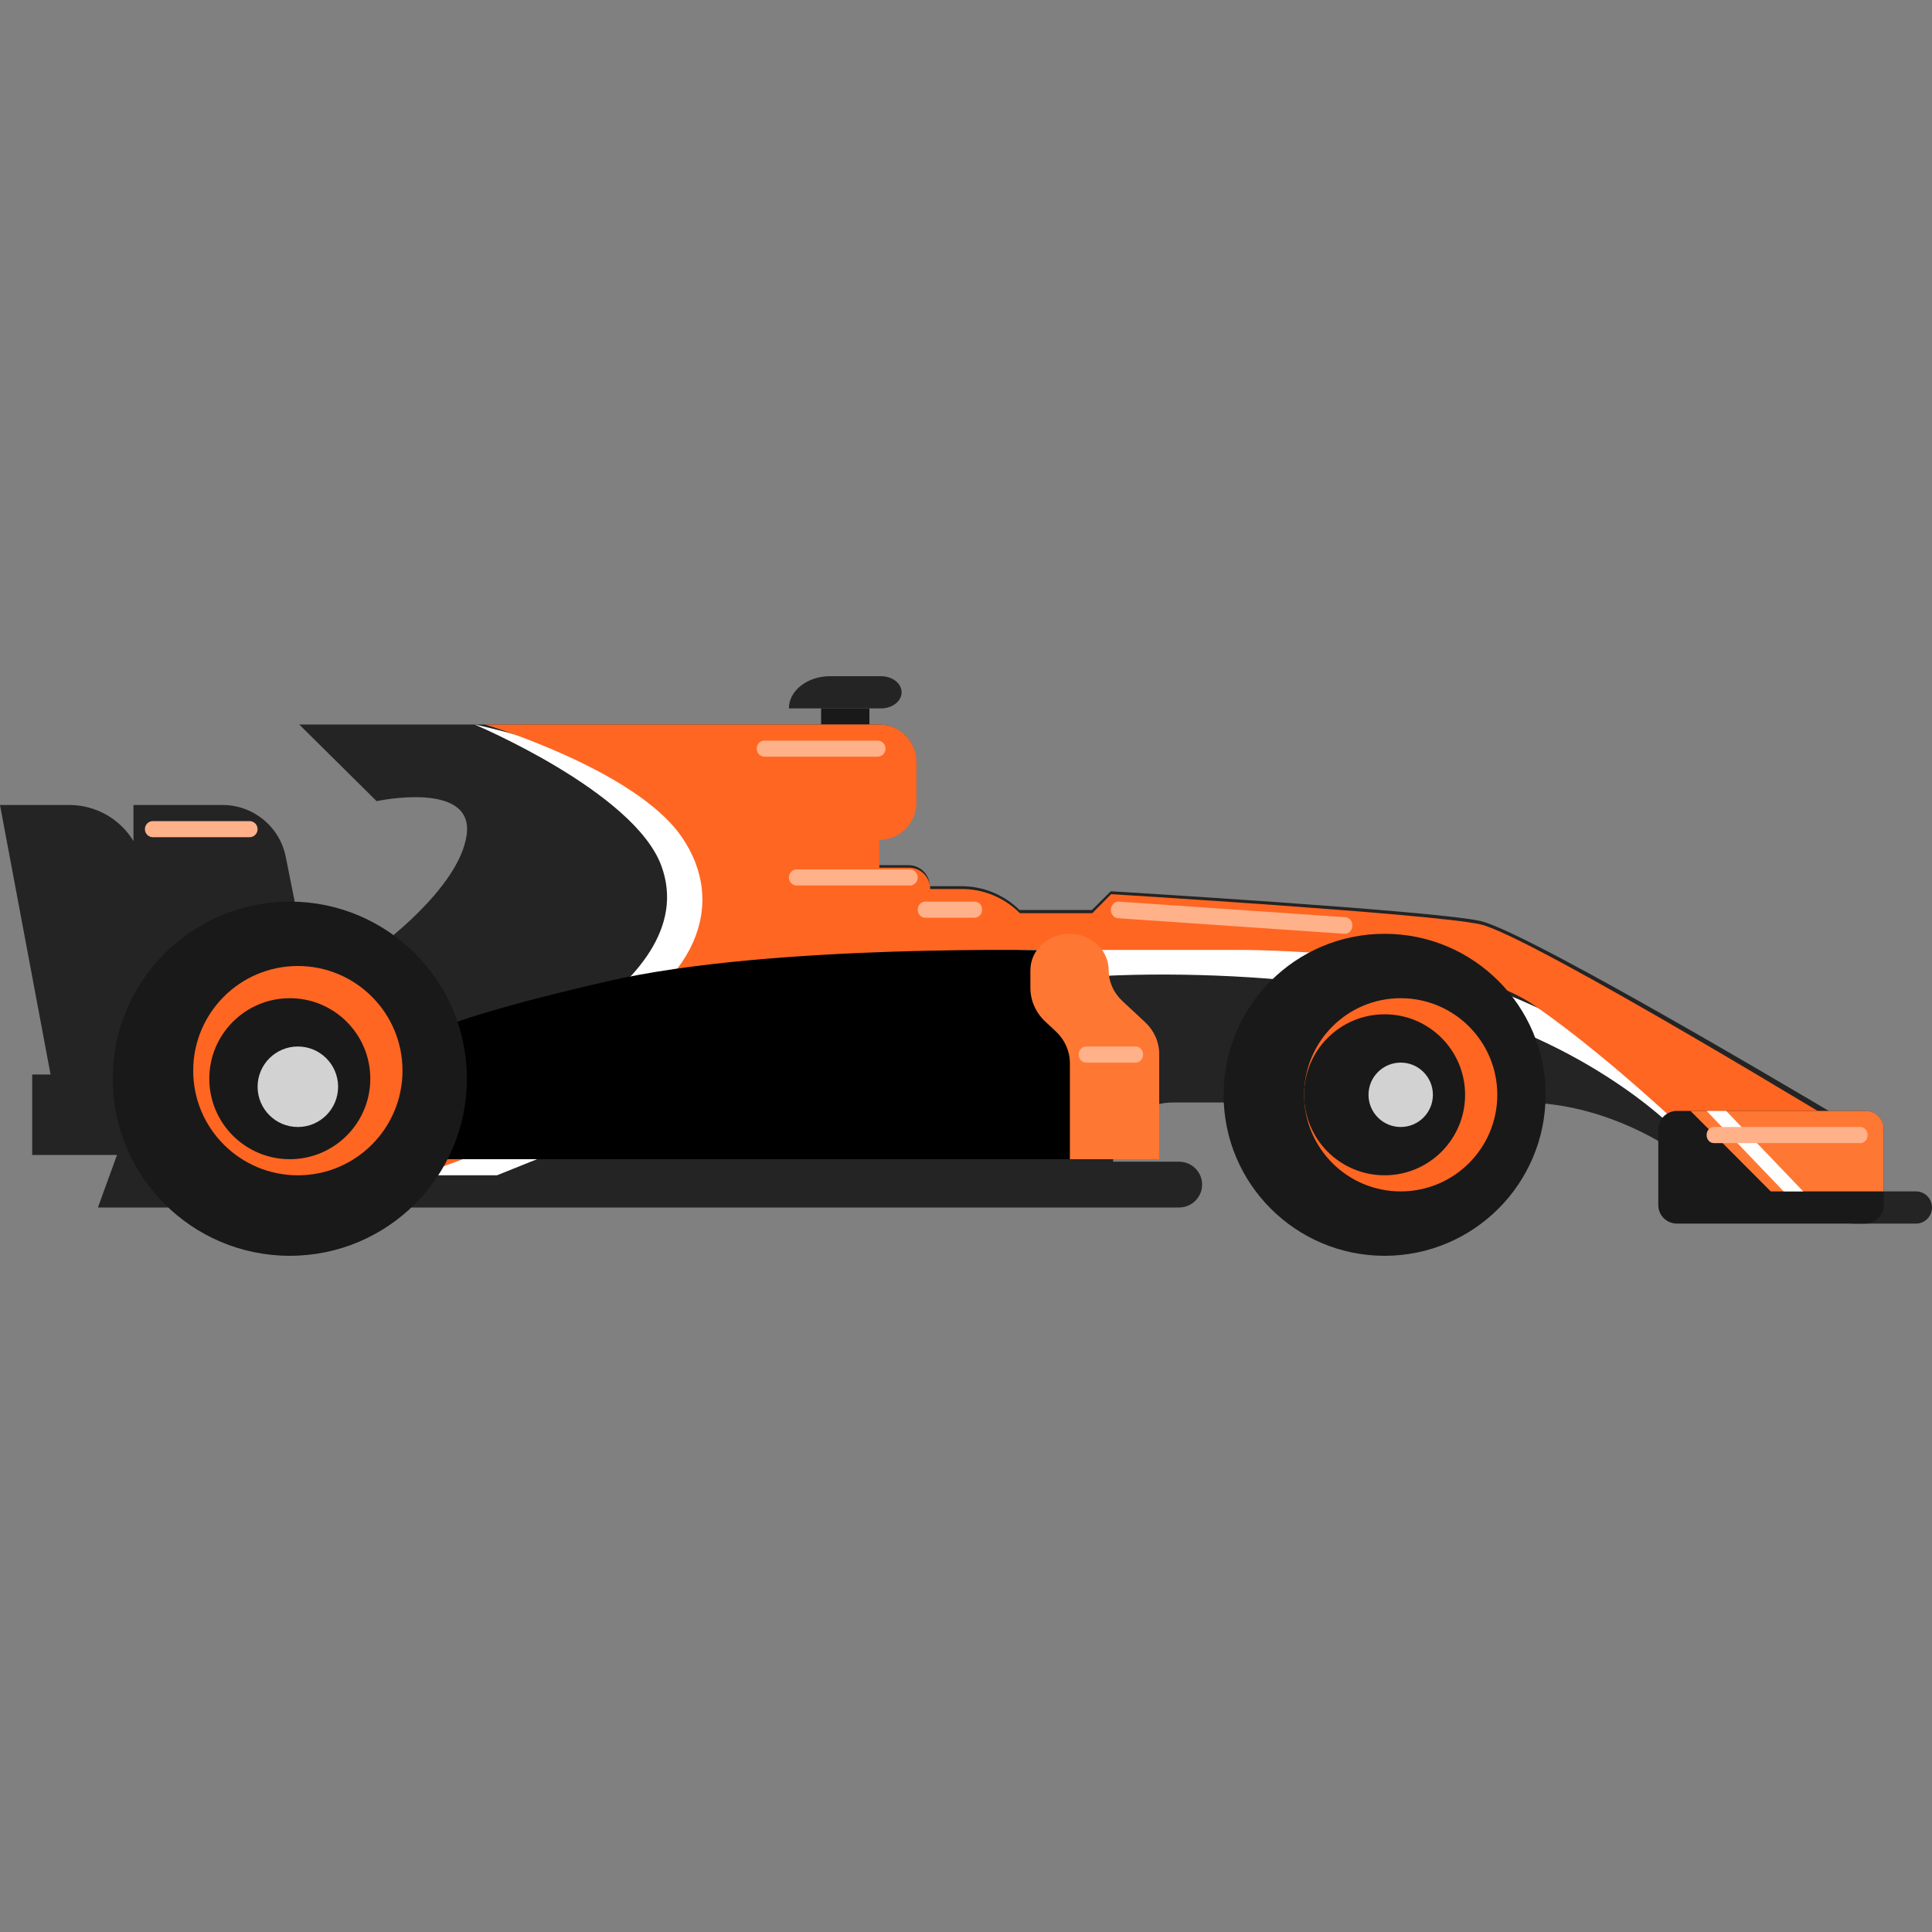 <?xml version="1.0" encoding="UTF-8"?>
<svg width="120px" height="120px" viewBox="0 0 120 120" version="1.1" xmlns="http://www.w3.org/2000/svg" xmlns:xlink="http://www.w3.org/1999/xlink">
    <rect x="0" y="0" width="120" height="120" fill="#808080" stroke="none"/>
    <!-- Generator: Sketch 51.1 (57501) - http://www.bohemiancoding.com/sketch -->
    <title>Racing Car4</title>
    <desc>Created with Sketch.</desc>
    <defs></defs>
    <g id="Racing-Car4" stroke="none" stroke-width="1" fill="none" fill-rule="evenodd">
        <g id="Group" transform="translate(60, 60) scale(-1, 1) translate(-60, -60) translate(0, 42)">
            <path d="M0.993,32 L5,32 L5,34 L0.993,34 C0.445,34 0,33.553 0,33 C0,32.447 0.445,32 0.993,32" id="Fill-63-Copy" fill="#242424"></path>
            <path d="M100.921,17.878 L102.252,11.218 C102.626,9.347 104.267,8 106.174,8 L111.711,8 L111.711,10.239 C112.555,8.849 114.063,8 115.688,8 L120,8 L116.623,26 L100,25.166 L100.921,17.878 Z" id="Fill-65-Copy" fill="#242424"></path>
            <path d="M15.058,30.154 C15.058,30.154 19.534,26.478 25.457,26.478 L47.154,26.478 C49.203,26.478 50.863,28.123 50.863,30.154 L46.771,30.154 C45.978,30.154 45.335,30.791 45.335,31.577 C45.335,32.363 45.978,33 46.771,33 L113.919,33 L112.734,29.739 L118,29.739 L118,24.739 L106.811,24.739 L96.674,16.956 C96.674,16.956 91.475,13.239 91.013,9.847 C90.553,6.456 96.608,7.76 96.608,7.76 L101.413,3 L65.41,3 C64.138,3 63.106,4.022 63.106,5.283 L63.106,7.76 C63.106,9.022 64.138,10.044 65.41,10.044 L65.41,11.739 L63.567,11.739 C62.84,11.739 62.251,12.323 62.251,13.043 L60.279,13.043 C58.928,13.043 57.633,13.575 56.678,14.521 L52.18,14.521 L51.007,13.358 C51.007,13.358 31.184,14.543 28.09,15.195 C24.997,15.848 4,28.434 4,28.434 L15.058,30.154 Z" id="Fill-67-Copy" fill="#242424"></path>
            <path d="M16,28.11 C16,28.11 21.788,22.18 32.047,20.046 C42.307,17.912 55.856,18.058 62.038,20.318 C68.22,22.577 89.134,31 89.134,31 L94,31 C94,31 82.294,21.925 74.664,20.318 C67.036,18.712 56.344,15.538 43.167,16.057 C29.989,16.577 16,23.444 16,28.11" id="Fill-69-Copy" fill="#FFFFFF"></path>
            <path d="M90.527,3 C90.527,3 80.624,7.164 78.924,11.772 C76.095,19.446 91,24.986 91,24.986 C91,24.986 77.718,25.734 74.384,16.324 C71.05,6.914 90.527,3 90.527,3" id="Fill-71-Copy" fill="#FFFFFF"></path>
            <path d="M71,2 L65.278,2 C64.572,2 64,1.552 64,1 C64,0.448 64.572,0 65.278,0 L68.445,0 C69.856,0 71,0.895 71,2" id="Fill-73-Copy" fill="#242424"></path>
            <polygon id="Fill-75-Copy" fill="#191919" points="66 3 69 3 69 2 66 2"></polygon>
            <path d="M89.877,3 L65.382,3 C64.11,3 63.079,4.04 63.079,5.323 L63.079,7.844 C63.079,9.126 64.11,10.166 65.382,10.166 L65.382,11.891 L63.54,11.891 C62.813,11.891 62.224,12.485 62.224,13.218 L60.253,13.218 C58.903,13.218 57.608,13.759 56.654,14.721 L52.158,14.721 L50.985,13.538 C50.985,13.538 31.171,14.744 28.079,15.407 C24.987,16.071 4,28.877 4,28.877 L12.857,30.278 C13.676,29.717 14.175,29.319 14.175,29.319 C14.175,29.319 19.58,24.006 24.669,20.467 C29.756,16.928 43.149,17 43.149,17 L56.281,17 C56.281,17 64.175,17.376 73.343,22.154 C83.044,27.209 94,31 94,31 L93.171,25.847 C93.171,25.847 90.93,25.78 83.781,22.507 C76.632,19.234 74.79,14.103 77.684,9.945 C80.579,5.787 89.877,3 89.877,3" id="Fill-77-Copy" fill="#FF6622"></path>
            <path d="M54.421,17.032 C54.421,17.032 72.011,16.599 82.214,18.937 C92.417,21.274 93.649,22.347 93.649,22.347 L94,30 L52,30 C52,30 52.661,17.551 54.421,17.032" id="Fill-78-Copy" fill="#000000"></path>
            <path d="M44,26 C44,31.523 39.523,36 34.001,36 C28.477,36 24,31.523 24,26 C24,20.477 28.477,16 34.001,16 C39.523,16 44,20.477 44,26" id="Fill-79-Copy" fill="#191919"></path>
            <path d="M39,26 C39,29.314 36.314,32 33,32 C29.686,32 27,29.314 27,26 C27,22.686 29.686,20 33,20 C36.314,20 39,22.686 39,26" id="Fill-80-Copy" fill="#FF6622"></path>
            <path d="M39,26 C39,28.761 36.762,31 34,31 C31.239,31 29,28.761 29,26 C29,23.238 31.239,21 34,21 C36.762,21 39,23.238 39,26" id="Fill-81-Copy" fill="#191919"></path>
            <path d="M35,26 C35,27.104 34.104,28 33,28 C31.895,28 31,27.104 31,26 C31,24.895 31.895,24 33,24 C34.104,24 35,24.895 35,26" id="Fill-82-Copy" fill="#D2D2D2"></path>
            <path d="M113,25 C113,31.075 108.075,36 102,36 C95.925,36 91,31.075 91,25 C91,18.925 95.925,14 102,14 C108.075,14 113,18.925 113,25" id="Fill-83-Copy" fill="#191919"></path>
            <path d="M108,24.5 C108,28.089 105.09,31 101.5,31 C97.91,31 95,28.089 95,24.5 C95,20.91 97.91,18 101.5,18 C105.09,18 108,20.91 108,24.5" id="Fill-84-Copy" fill="#FF6622"></path>
            <path d="M107,25 C107,27.762 104.761,30 102,30 C99.239,30 97,27.762 97,25 C97,22.238 99.239,20 102,20 C104.761,20 107,22.238 107,25" id="Fill-85-Copy" fill="#191919"></path>
            <path d="M104,25.5 C104,26.881 102.881,28 101.5,28 C100.119,28 99,26.881 99,25.5 C99,24.119 100.119,23 101.5,23 C102.881,23 104,24.119 104,25.5" id="Fill-86-Copy" fill="#D2D2D2"></path>
            <path d="M48,30 L48,23.464 C48,22.721 48.317,22.009 48.882,21.484 L50.285,20.178 C50.833,19.669 51.139,18.98 51.139,18.26 C51.139,17.012 52.227,16 53.57,16 C54.912,16 56,17.012 56,18.26 L56,19.362 C56,20.15 55.664,20.904 55.065,21.461 L54.429,22.053 C53.864,22.578 53.547,23.291 53.547,24.034 L53.547,30 L48,30 Z" id="Fill-87-Copy" fill="#FF7833"></path>
            <path d="M17,32.855 L17,28.144 C17,27.512 16.48,27 15.839,27 L4.161,27 C3.52,27 3,27.512 3,28.144 L3,32.855 C3,33.487 3.52,34 4.161,34 L15.839,34 C16.48,34 17,33.487 17,32.855" id="Fill-88-Copy" fill="#191919"></path>
            <path d="M10.015,32 L15,27 L4.131,27 C3.506,27 3,27.508 3,28.134 L3,32 L10.015,32 Z" id="Fill-89-Copy" fill="#FF7833"></path>
            <polygon id="Fill-90-Copy" fill="#FFFFFF" points="12.786 27 8 32 9.214 32 14 27"></polygon>
            <path d="M72.517,5 L65.483,5 C65.216,5 65,4.776 65,4.5 C65,4.224 65.216,4 65.483,4 L72.517,4 C72.784,4 73,4.224 73,4.5 C73,4.776 72.784,5 72.517,5" id="Fill-91-Copy" fill="#FFB189"></path>
            <path d="M70.517,13 L63.483,13 C63.216,13 63,12.776 63,12.5 C63,12.224 63.216,12 63.483,12 L70.517,12 C70.784,12 71,12.224 71,12.5 C71,12.776 70.784,13 70.517,13" id="Fill-92-Copy" fill="#FFB189"></path>
            <path d="M50.565,15.032 L36.492,15.999 C36.237,16.017 36.017,15.8 36.001,15.516 C35.985,15.231 36.179,14.986 36.434,14.969 L50.508,14.001 C50.763,13.983 50.983,14.2 50.999,14.484 C51.015,14.769 50.82,15.014 50.565,15.032" id="Fill-93-Copy" fill="#FFB189"></path>
            <path d="M62.537,15 L59.463,15 C59.207,15 59,14.776 59,14.5 C59,14.224 59.207,14 59.463,14 L62.537,14 C62.793,14 63,14.224 63,14.5 C63,14.776 62.793,15 62.537,15" id="Fill-94-Copy" fill="#FFB189"></path>
            <path d="M52.537,24 L49.463,24 C49.207,24 49,23.776 49,23.5 C49,23.224 49.207,23 49.463,23 L52.537,23 C52.793,23 53,23.224 53,23.5 C53,23.776 52.793,24 52.537,24" id="Fill-95-Copy" fill="#FFB189"></path>
            <path d="M13.555,29 L4.445,29 C4.199,29 4,28.776 4,28.5 C4,28.224 4.199,28 4.445,28 L13.555,28 C13.801,28 14,28.224 14,28.5 C14,28.776 13.801,29 13.555,29" id="Fill-96-Copy" fill="#FFB189"></path>
            <path d="M110.506,10 L104.494,10 C104.221,10 104,9.776 104,9.5 C104,9.224 104.221,9 104.494,9 L110.506,9 C110.778,9 111,9.224 111,9.5 C111,9.776 110.778,10 110.506,10" id="Fill-97-Copy" fill="#FFB189"></path>
        </g>
    </g>
</svg>